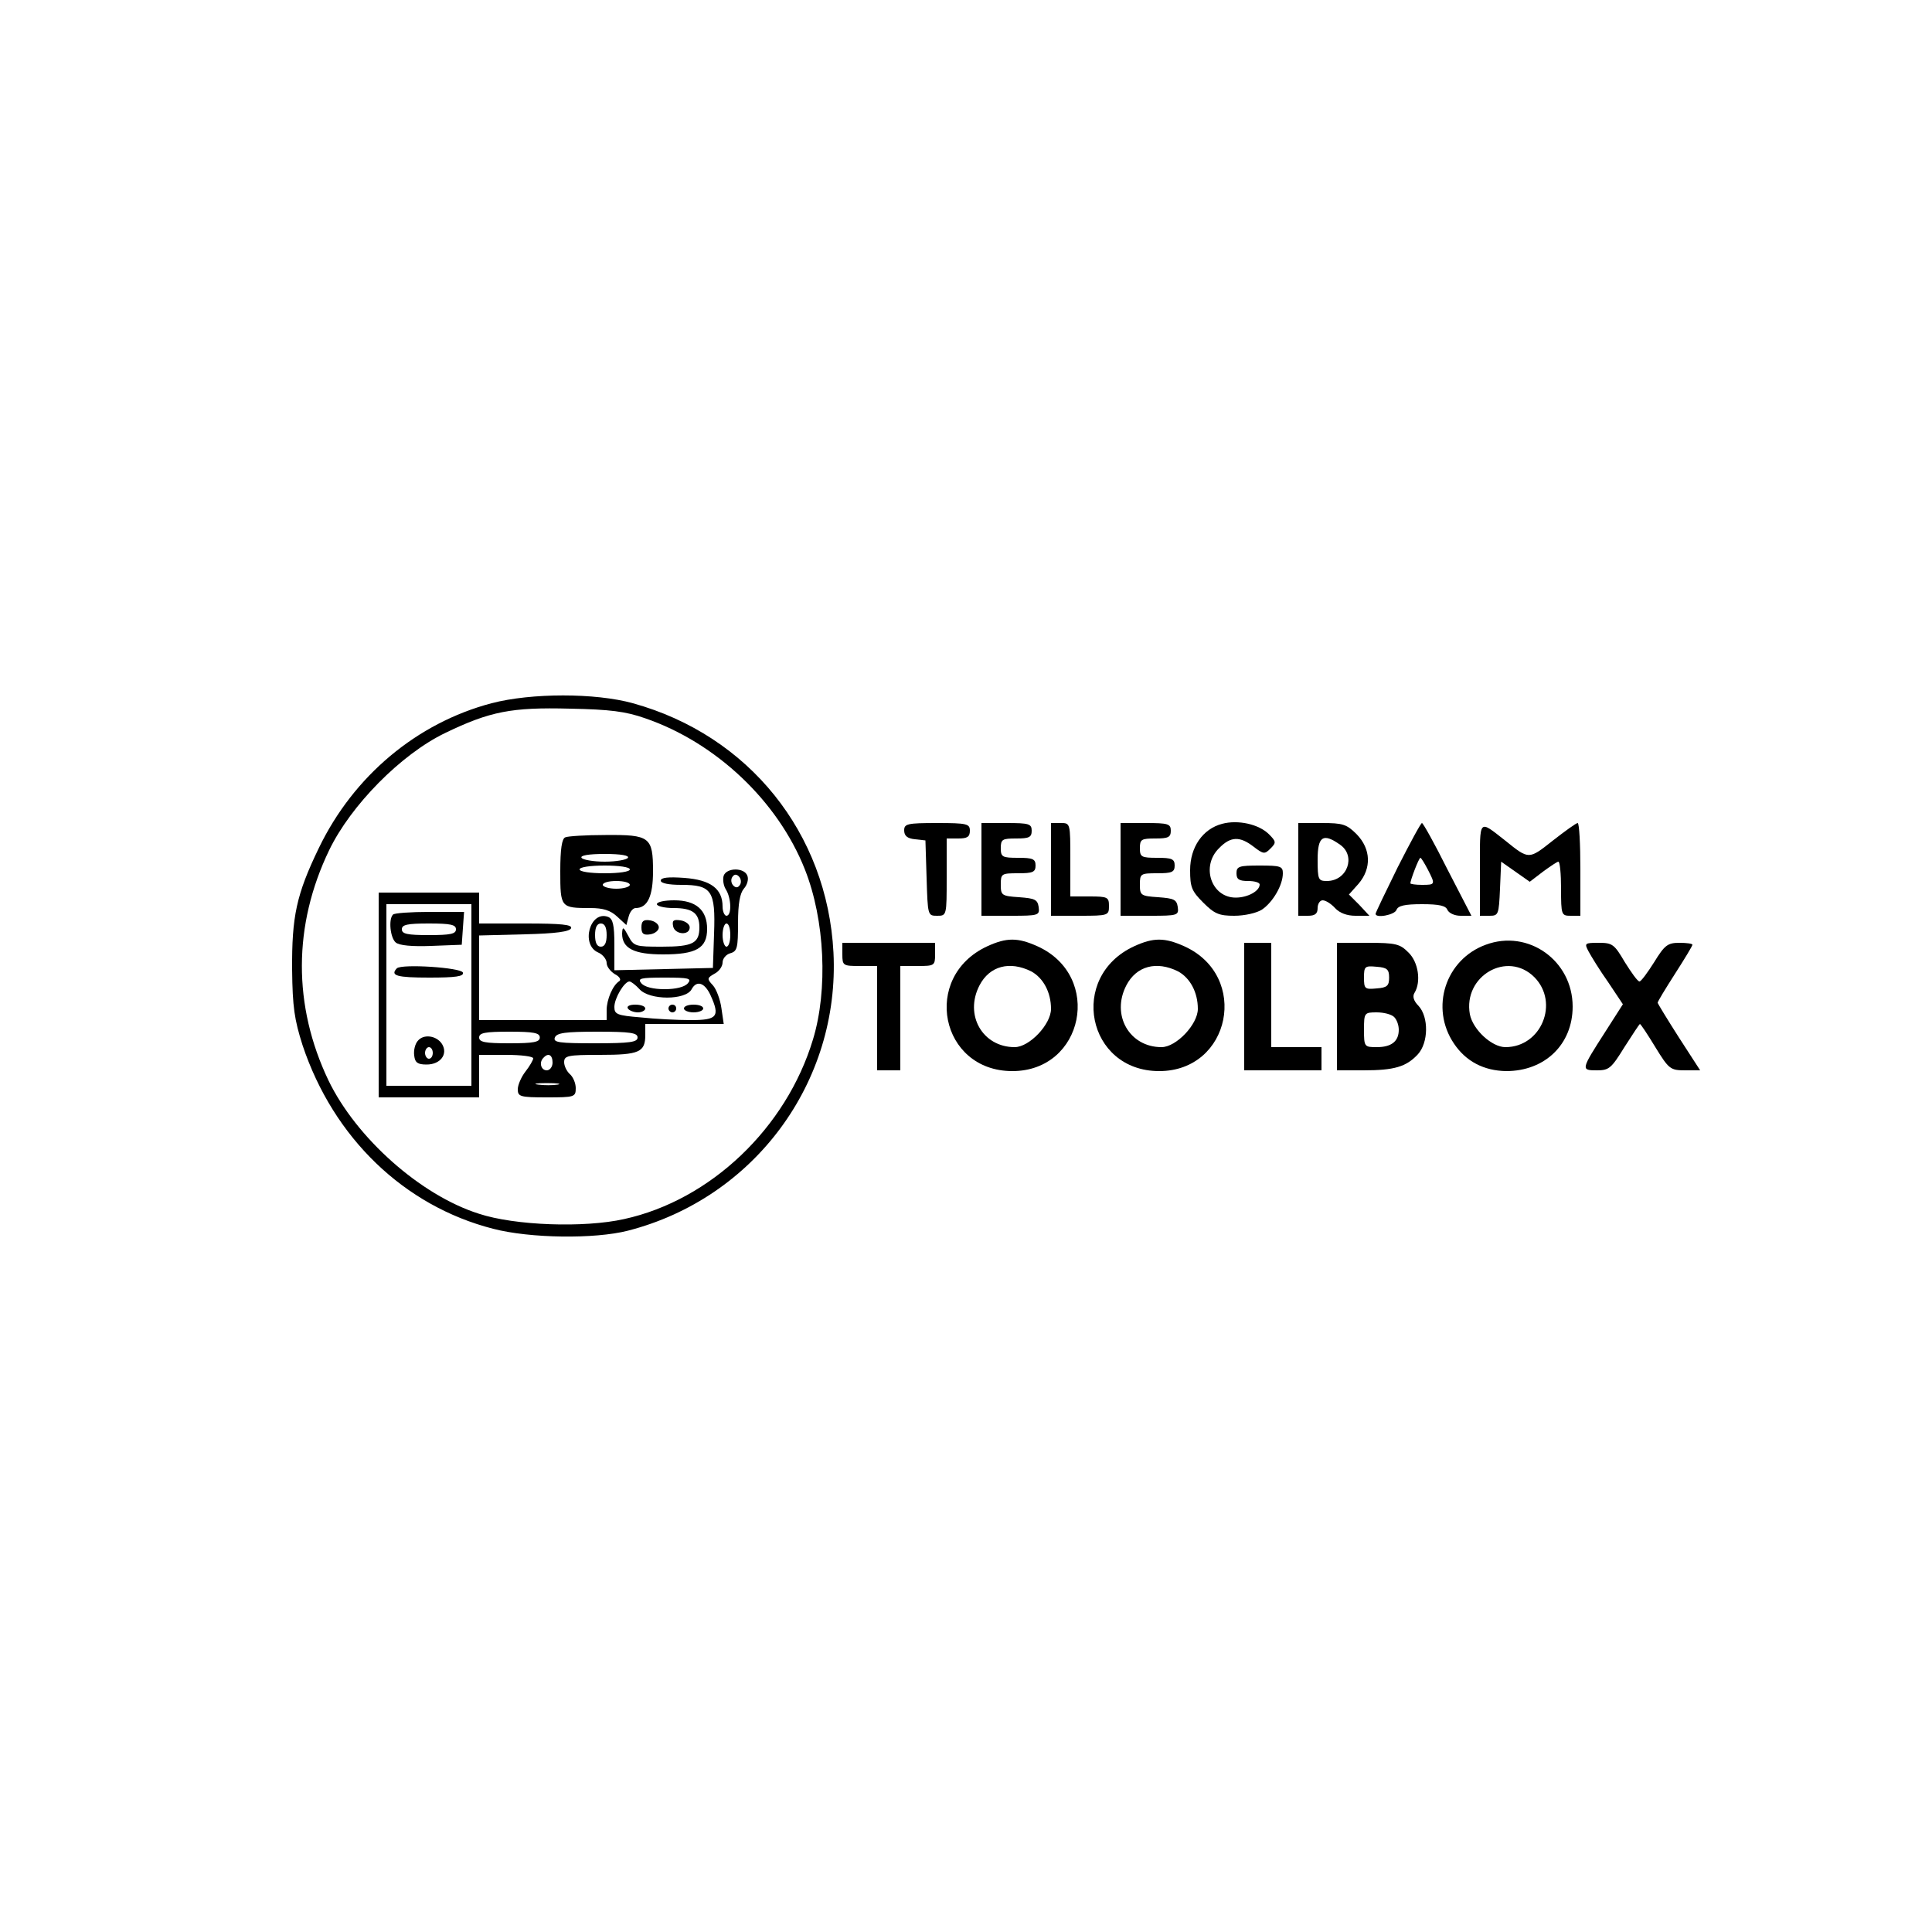 <?xml version="1.0" standalone="no"?>
<!DOCTYPE svg PUBLIC "-//W3C//DTD SVG 20010904//EN"
 "http://www.w3.org/TR/2001/REC-SVG-20010904/DTD/svg10.dtd">
<svg version="1.0" xmlns="http://www.w3.org/2000/svg"
 width="500pt" height="500pt" viewBox="0 0 500 500"
 preserveAspectRatio="xMidYMid meet">

<g transform="translate(0,500) scale(0.1,-0.1)"
fill="#000000" stroke="none">
<path d="M1272 3180 c-193 -51 -357 -188 -447 -375 -58 -120 -70 -177 -69
-315 1 -96 6 -129 27 -195 80 -240 263 -416 493 -475 96 -25 263 -27 349 -5
327 84 549 384 532 720 -16 309 -219 562 -519 645 -97 27 -263 27 -366 0z
m398 -39 c183 -63 343 -214 413 -391 52 -131 60 -312 21 -440 -69 -229 -265
-416 -489 -465 -103 -23 -282 -17 -376 14 -151 48 -317 196 -389 345 -92 193
-92 401 2 596 56 116 186 248 300 303 116 56 172 67 323 63 103 -2 144 -7 195
-25z"/>
<path d="M1463 2833 c-9 -3 -13 -31 -13 -88 0 -94 1 -95 78 -95 33 0 52 -6 69
-22 l24 -22 6 22 c3 12 11 22 18 22 31 0 45 31 45 95 0 89 -8 95 -123 94 -51
0 -98 -3 -104 -6z m162 -53 c-3 -5 -30 -10 -60 -10 -30 0 -57 5 -60 10 -4 6
18 10 60 10 42 0 64 -4 60 -10z m5 -30 c0 -6 -28 -10 -65 -10 -37 0 -65 4 -65
10 0 6 28 10 65 10 37 0 65 -4 65 -10z m0 -40 c0 -5 -16 -10 -35 -10 -19 0
-35 5 -35 10 0 6 16 10 35 10 19 0 35 -4 35 -10z"/>
<path d="M1873 2734 c-3 -9 -1 -25 5 -35 15 -23 16 -69 2 -69 -5 0 -10 11 -10
24 0 46 -31 69 -99 74 -41 3 -61 1 -61 -7 0 -7 21 -11 53 -11 79 0 89 -15 85
-126 l-3 -89 -127 -3 -128 -3 0 66 c0 52 -4 67 -16 72 -47 18 -72 -72 -26 -92
12 -5 22 -18 22 -27 0 -10 10 -22 21 -29 12 -6 17 -14 12 -18 -17 -10 -33 -48
-33 -75 l0 -26 -165 0 -165 0 0 110 0 109 117 3 c82 2 118 7 121 16 3 9 -25
12 -117 12 l-121 0 0 40 0 40 -130 0 -130 0 0 -265 0 -265 130 0 130 0 0 55 0
55 70 0 c39 0 70 -4 70 -9 0 -4 -9 -20 -20 -34 -11 -14 -20 -35 -20 -46 0 -19
6 -21 75 -21 72 0 75 1 75 24 0 13 -7 29 -15 36 -8 7 -15 21 -15 31 0 17 9 19
93 19 102 0 117 7 117 52 l0 28 101 0 102 0 -6 41 c-3 22 -13 49 -22 59 -16
17 -15 19 4 30 12 6 21 19 21 29 0 10 9 21 20 24 18 5 20 14 20 78 0 51 5 77
15 89 9 10 13 25 9 34 -8 21 -53 21 -61 0z m42 -24 c-5 -8 -11 -8 -17 -2 -6 6
-7 16 -3 22 5 8 11 8 17 2 6 -6 7 -16 3 -22z m-695 -285 l0 -235 -110 0 -110
0 0 235 0 235 110 0 110 0 0 -235z m350 155 c0 -20 -5 -30 -15 -30 -10 0 -15
10 -15 30 0 20 5 30 15 30 10 0 15 -10 15 -30z m320 0 c0 -16 -4 -30 -10 -30
-5 0 -10 14 -10 30 0 17 5 30 10 30 6 0 10 -13 10 -30z m-110 -125 c-8 -9 -30
-15 -60 -15 -30 0 -52 6 -60 15 -11 13 -3 15 60 15 63 0 71 -2 60 -15z m-125
-15 c26 -29 120 -29 135 0 13 24 34 17 49 -16 25 -55 17 -64 -51 -64 -35 0
-93 3 -130 7 -61 5 -68 8 -68 27 0 23 26 66 39 66 4 0 16 -9 26 -20z m-258
-125 c0 -12 -16 -15 -79 -15 -63 0 -78 3 -78 15 0 12 15 15 78 15 63 0 79 -3
79 -15z m253 0 c0 -12 -19 -15 -110 -15 -93 0 -109 2 -104 15 5 12 27 15 110
15 86 0 104 -3 104 -15z m-220 -65 c0 -11 -7 -20 -15 -20 -15 0 -21 21 -8 33
12 13 23 7 23 -13z m13 -57 c-13 -2 -35 -2 -50 0 -16 2 -5 4 22 4 28 0 40 -2
28 -4z"/>
<path d="M1017 2633 c-12 -12 -7 -60 7 -72 9 -8 43 -11 93 -9 l78 3 3 43 3 42
-89 0 c-49 0 -92 -3 -95 -7z m163 -38 c0 -12 -14 -15 -70 -15 -56 0 -70 3 -70
15 0 12 14 15 70 15 56 0 70 -3 70 -15z"/>
<path d="M1027 2494 c-18 -19 0 -24 84 -24 68 0 90 3 87 13 -5 13 -158 23
-171 11z"/>
<path d="M1081 2306 c-7 -8 -11 -25 -9 -38 2 -18 9 -23 32 -23 36 0 56 27 40
53 -14 22 -48 27 -63 8z m39 -31 c0 -8 -4 -15 -10 -15 -5 0 -10 7 -10 15 0 8
5 15 10 15 6 0 10 -7 10 -15z"/>
<path d="M1625 2390 c3 -5 15 -10 26 -10 10 0 19 5 19 10 0 6 -12 10 -26 10
-14 0 -23 -4 -19 -10z"/>
<path d="M1730 2390 c0 -5 5 -10 10 -10 6 0 10 5 10 10 0 6 -4 10 -10 10 -5 0
-10 -4 -10 -10z"/>
<path d="M1770 2390 c0 -5 11 -10 25 -10 14 0 25 5 25 10 0 6 -11 10 -25 10
-14 0 -25 -4 -25 -10z"/>
<path d="M1700 2660 c0 -5 19 -10 43 -10 49 0 67 -13 67 -50 0 -41 -17 -50
-97 -50 -69 0 -73 1 -87 28 -13 24 -15 25 -16 6 0 -38 30 -54 106 -54 86 0
114 16 114 66 0 49 -29 74 -85 74 -25 0 -45 -4 -45 -10z"/>
<path d="M1660 2600 c0 -16 5 -21 23 -18 12 2 22 10 22 18 0 8 -10 16 -22 18
-18 3 -23 -2 -23 -18z"/>
<path d="M1742 2603 c4 -22 43 -25 43 -3 0 8 -11 16 -23 18 -19 3 -23 0 -20
-15z"/>
<path d="M3163 2868 c-50 -13 -83 -60 -83 -120 0 -44 4 -54 34 -84 29 -29 41
-34 80 -34 27 0 58 7 72 16 28 19 54 63 54 94 0 18 -6 20 -60 20 -53 0 -60 -2
-60 -20 0 -16 7 -20 30 -20 17 0 30 -4 30 -9 0 -17 -31 -34 -62 -34 -63 0 -91
81 -43 128 30 31 54 31 89 4 26 -20 29 -20 44 -5 15 15 15 18 -4 37 -26 26
-80 38 -121 27z"/>
<path d="M2340 2851 c0 -14 8 -21 28 -23 l27 -3 3 -97 c3 -97 3 -98 27 -98 25
0 25 0 25 100 l0 100 30 0 c23 0 30 4 30 20 0 18 -7 20 -85 20 -77 0 -85 -2
-85 -19z"/>
<path d="M2540 2750 l0 -120 76 0 c72 0 75 1 72 23 -3 19 -10 22 -50 25 -46 3
-48 5 -48 33 0 28 2 29 45 29 38 0 45 3 45 20 0 17 -7 20 -45 20 -41 0 -45 2
-45 25 0 23 4 25 40 25 33 0 40 3 40 20 0 18 -7 20 -65 20 l-65 0 0 -120z"/>
<path d="M2720 2750 l0 -120 75 0 c73 0 75 1 75 25 0 23 -3 25 -50 25 l-50 0
0 95 c0 95 0 95 -25 95 l-25 0 0 -120z"/>
<path d="M2900 2750 l0 -120 76 0 c72 0 75 1 72 23 -3 19 -10 22 -50 25 -46 3
-48 5 -48 33 0 28 2 29 45 29 38 0 45 3 45 20 0 17 -7 20 -45 20 -41 0 -45 2
-45 25 0 23 4 25 40 25 33 0 40 3 40 20 0 18 -7 20 -65 20 l-65 0 0 -120z"/>
<path d="M3360 2750 l0 -120 25 0 c18 0 25 5 25 20 0 11 6 20 13 20 8 0 22 -9
32 -20 12 -13 31 -20 53 -20 l36 0 -26 28 -27 27 25 28 c34 40 32 90 -5 128
-26 26 -36 29 -90 29 l-61 0 0 -120z m108 64 c42 -29 19 -94 -34 -94 -22 0
-24 3 -24 55 0 61 14 70 58 39z"/>
<path d="M3617 2755 c-31 -63 -57 -117 -57 -120 0 -12 49 -3 54 10 4 11 21 15
66 15 45 0 62 -4 66 -15 4 -8 18 -15 34 -15 l28 0 -62 120 c-33 66 -63 120
-66 120 -3 0 -31 -52 -63 -115z m78 -5 c20 -39 20 -40 -15 -40 -16 0 -30 2
-30 4 0 8 22 66 26 66 2 0 10 -13 19 -30z"/>
<path d="M3830 2751 l0 -121 25 0 c23 0 24 3 27 70 l3 70 37 -26 37 -26 34 26
c19 14 37 26 40 26 4 0 7 -31 7 -70 0 -68 1 -70 25 -70 l25 0 0 120 c0 66 -3
120 -7 120 -4 0 -33 -21 -65 -46 -62 -49 -61 -49 -123 1 -69 54 -65 58 -65
-74z"/>
<path d="M2555 2551 c-171 -79 -122 -323 65 -323 185 0 235 246 65 323 -51 23
-80 23 -130 0z m114 -65 c31 -17 51 -54 51 -97 0 -40 -56 -99 -94 -99 -83 0
-131 83 -91 160 26 50 78 64 134 36z"/>
<path d="M2935 2551 c-171 -79 -122 -323 65 -323 185 0 235 246 65 323 -51 23
-80 23 -130 0z m114 -65 c31 -17 51 -54 51 -97 0 -40 -56 -99 -94 -99 -83 0
-131 83 -91 160 26 50 78 64 134 36z"/>
<path d="M3845 2555 c-104 -38 -145 -163 -82 -256 31 -46 77 -70 135 -71 100
0 172 69 172 167 0 119 -115 201 -225 160z m126 -84 c65 -66 18 -181 -75 -181
-35 0 -84 45 -92 85 -18 99 97 166 167 96z"/>
<path d="M2180 2530 c0 -29 2 -30 45 -30 l45 0 0 -135 0 -135 30 0 30 0 0 135
0 135 45 0 c43 0 45 1 45 30 l0 30 -120 0 -120 0 0 -30z"/>
<path d="M3220 2395 l0 -165 100 0 100 0 0 30 0 30 -65 0 -65 0 0 135 0 135
-35 0 -35 0 0 -165z"/>
<path d="M3460 2395 l0 -165 69 0 c79 0 110 9 140 41 28 30 29 97 2 126 -13
13 -16 25 -10 34 17 28 10 79 -16 104 -22 22 -32 25 -105 25 l-80 0 0 -165z
m135 75 c0 -21 -5 -26 -32 -28 -31 -3 -33 -1 -33 28 0 29 2 31 33 28 27 -2 32
-7 32 -28z m13 -102 c7 -7 12 -21 12 -33 0 -30 -19 -45 -57 -45 -32 0 -33 1
-33 45 0 44 1 45 33 45 18 0 38 -5 45 -12z"/>
<path d="M4111 2538 c7 -13 29 -49 51 -80 l38 -57 -46 -72 c-63 -98 -63 -99
-21 -99 31 0 37 5 71 60 21 33 39 60 40 60 2 0 20 -27 40 -60 35 -57 39 -60
77 -60 l39 0 -55 85 c-30 47 -55 88 -55 90 0 3 20 36 45 75 25 39 45 72 45 75
0 3 -15 5 -34 5 -30 0 -38 -6 -65 -50 -17 -27 -34 -50 -38 -50 -5 0 -21 23
-38 50 -27 46 -32 50 -67 50 -37 0 -38 -1 -27 -22z"/>
</g>
</svg>
